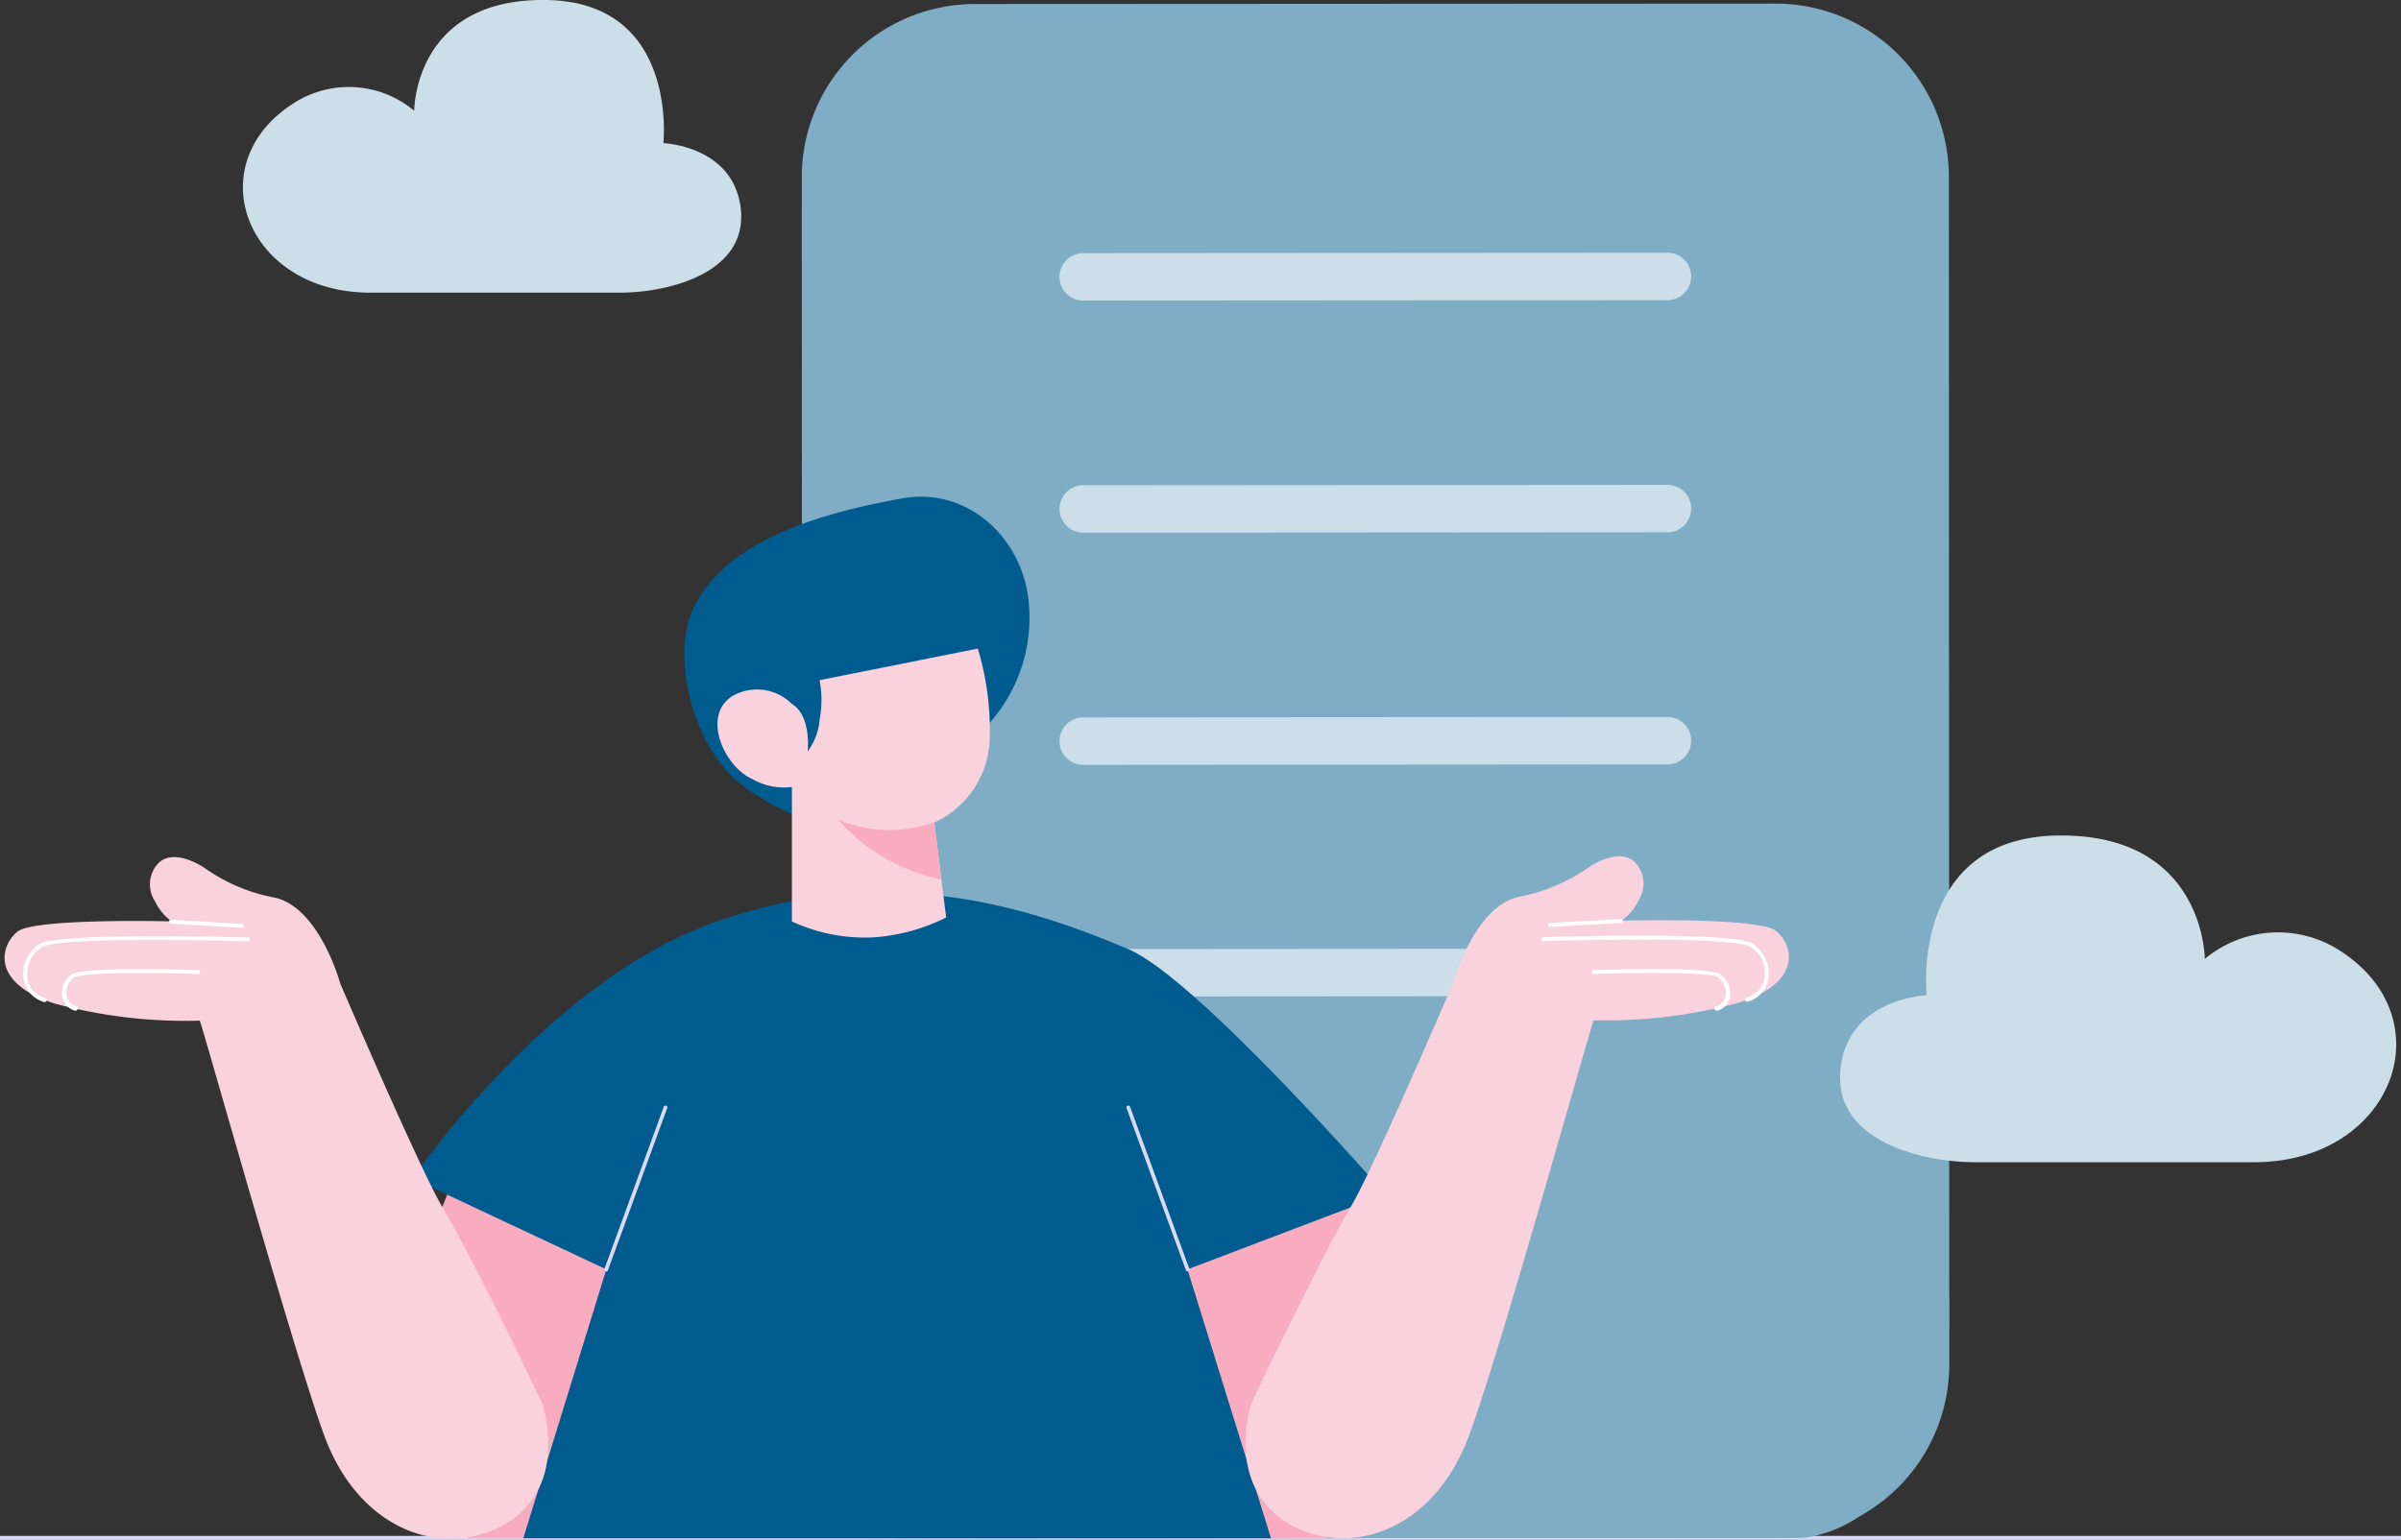 <svg id="No_notifcations" data-name="No notifcations" xmlns="http://www.w3.org/2000/svg" width="309.011" height="198.242" viewBox="0 0 309.011 198.242">
  <rect x="0" y="0" width="309.011" height="198.242" fill="#333333" stroke="none"/>
  <path id="Vector" d="M309.011,0V.51H0V0Z" transform="translate(0 197.732)" fill="#dadaf7"/>
  <g id="Group" transform="translate(103.189 0.465)">
    <path id="Vector-2" data-name="Vector" d="M22.3,197.574A22.3,22.3,0,0,1,.052,175.326L0,22.3A22.3,22.3,0,0,1,22.246.052L125.386,0a22.3,22.3,0,0,1,22.246,22.246l.052,153.028a22.334,22.334,0,0,1-22.246,22.248Z" transform="translate(0 0)" fill="#7fadc6" opacity="0.998"/>
    <g id="Group-2" data-name="Group" transform="translate(33.01 32.072)">
      <path id="Vector-3" data-name="Vector" d="M2.974,6.16a3.055,3.055,0,0,1,0-6.108L78.317,0a3.055,3.055,0,0,1,0,6.108Z" transform="translate(0.162 0)" fill="#ccdee8"/>
      <path id="Vector-4" data-name="Vector" d="M2.974,6.16a3.055,3.055,0,0,1,0-6.108L78.317,0a3.055,3.055,0,0,1,0,6.108Z" transform="translate(0.162 29.883)" fill="#ccdee8"/>
      <path id="Vector-5" data-name="Vector" d="M2.974,6.16a3.055,3.055,0,0,1,0-6.108L78.317,0a3.055,3.055,0,0,1,0,6.108Z" transform="translate(0.162 59.766)" fill="#ccdee8"/>
      <path id="Vector-6" data-name="Vector" d="M3.136,6.16a3.055,3.055,0,1,1,0-6.108L78.479,0a3.055,3.055,0,0,1,0,6.108Z" transform="translate(0 89.597)" fill="#ccdee8"/>
    </g>
    <g id="Group-3" data-name="Group" transform="translate(3.259 159.85)">
      <path id="Vector-7" data-name="Vector" d="M5.549,2.189a7.469,7.469,0,0,1-3-.516A7.469,7.469,0,0,1,0,0,16.794,16.794,0,0,0,8.247,2.189Z" transform="translate(0 35.533)" fill="#7fadc6" opacity="0.533"/>
      <path id="Vector-8" data-name="Vector" d="M135.324,0a42.753,42.753,0,0,1,.9,8.654c0,14.255-7.155,26.116-16.581,28.567a9.511,9.511,0,0,1-2.889.458L0,37.73c11.128,0,20.13-12.988,20.13-29.025a39.628,39.628,0,0,0-.9-8.654L96.916,0h38.408Z" transform="translate(8.196 0)" fill="#7fadc6"/>
    </g>
  </g>
  <path id="Vector-9" data-name="Vector" d="M17.264,42.058c-6.364,0-18.531-2.6-17.157-12.371,1.172-8.806,11.047-9.112,11.047-9.112S8.914.314,27.95,0C46.943-.3,46.941,15.89,46.941,15.89a14.691,14.691,0,0,1,16.9-1.374c14.4,8.705,7.435,27.542-10.535,27.542Z" transform="translate(236.818 107.566)" fill="#ccdee8"/>
  <path id="Vector-10" data-name="Vector" d="M16.387,37.678c-16.138,0-22.349-16.85-9.46-24.639A13.115,13.115,0,0,1,22.046,14.26S21.986-.248,39.042,0,54.111,18.431,54.111,18.431s8.815.305,9.927,8.144c1.221,8.757-9.724,11.1-15.375,11.1Z" transform="translate(31.263 0)" fill="#ccdee8"/>
  <g id="Group-4" data-name="Group" transform="translate(0.591 63.947)">
    <path id="Vector-11" data-name="Vector" d="M12.625,0,39.1,10.182,21.788,50.908H12.625L0,31.562Z" transform="translate(47.008 83.183)" fill="#f9acc0"/>
    <path id="Vector-12" data-name="Vector" d="M39.1,31.513l-12.625,19.4H17.31L0,10.182,26.473,0Z" transform="translate(143.631 83.183)" fill="#f9acc0"/>
    <path id="Vector-13" data-name="Vector" d="M24.94,48.521,0,36.812s1.935-2.842,5.345-6.975c6.77-8.095,19.294-21.07,33.8-26.116C61.039-3.915,78.856,1.685,92.093,7.284c8.858,3.717,33.091,31.562,33.091,31.562L99.73,48.521l10.75,34.615H14.254Z" transform="translate(52.505 50.952)" fill="#005b8e"/>
    <path id="Vector-14" data-name="Vector" d="M44.38,14.458a20.307,20.307,0,0,1-8.654,17.819L21.981,40.421S18.417,45,7.727,37.366C1.058,32.58-1.742,20.517,1.109,14.458,5.181,5.8,16.985,2.188,28.09.21,36.746-1.323,44.025,5.753,44.38,14.458Z" transform="translate(87.49 0)" fill="#005b8e"/>
    <path id="Vector-15" data-name="Vector" d="M1.937,6.108A6.351,6.351,0,0,1,9.576,7.127c2.546,1.527,2.036,6.108,2.036,6.108a7.873,7.873,0,0,0,1.533-4.072,13.676,13.676,0,0,0,0-5.091L33.508,0a36.468,36.468,0,0,1,1.529,11.707A12.233,12.233,0,0,1,27.909,22.4l1.526,12.218a24.489,24.489,0,0,1-9.165,2.55,22.347,22.347,0,0,1-10.69-2.036V17.819A8.144,8.144,0,0,1,4.489,16.8C.927,15.265-2.128,8.654,1.937,6.108Z" transform="translate(91.747 19.549)" fill="#f9d2dd"/>
    <path id="Vector-16" data-name="Vector" d="M.169,21.344a.228.228,0,0,1-.153-.305L7.653.167a.228.228,0,0,1,.3-.153A.228.228,0,0,1,8.1.32L.474,21.192c0,.1-.1.153-.2.153Z" transform="translate(77.179 78.385)" fill="#dadaf7"/>
    <path id="Vector-17" data-name="Vector" d="M69.3,70.533c3,12.016-4.582,16.647-10.793,17.157-6.1.553-13.483-3.156-17.2-12.777-3.666-9.621-15.783-53-16.19-53.86A64.585,64.585,0,0,1,6.484,18.864C-1.864,16.218-.54,11.382,1.649,9.6S21.5,8.275,21.5,8.275a7.037,7.037,0,0,1-2.178-2.647A3.96,3.96,0,0,1,19.78.793c1.316-1.324,3.556-.866,5.745.458A22.992,22.992,0,0,0,34.8,5.222c5.753,1.322,8.4,11.047,8.4,11.047S53.428,40.145,56.33,45.032C60.4,51.854,69.305,70.537,69.3,70.533Z" transform="translate(0 46.398)" fill="#f9d2dd"/>
    <path id="Vector-18" data-name="Vector" d="M7.659,21.2.022.327A.215.215,0,0,1,.174.022.215.215,0,0,1,.48.174L8.116,21.047a.215.215,0,0,1-.159.305H7.912a.28.28,0,0,1-.254-.153Z" transform="translate(144.372 78.377)" fill="#dadaf7"/>
    <path id="Vector-19" data-name="Vector" d="M13.589,45.032c2.9-4.887,13.134-28.763,13.134-28.763s2.647-9.724,8.4-11.047A22.992,22.992,0,0,0,44.39,1.251C46.579-.073,48.819-.531,50.143.793A3.96,3.96,0,0,1,50.6,5.629a7.037,7.037,0,0,1-2.189,2.647S66.077,7.818,68.266,9.6s3.511,6.618-4.84,9.264A65.2,65.2,0,0,1,44.794,21.1c-.406.86-12.47,44.238-16.19,53.86s-11.1,13.33-17.2,12.777C5.3,87.232-2.289,82.6.655,70.585c0,0,8.862-18.679,12.934-25.553Z" transform="translate(159.72 46.297)" fill="#f9d2dd"/>
    <path id="Vector-20" data-name="Vector" d="M2.726,8.482a3.7,3.7,0,0,1-2.7-3.109A4.6,4.6,0,0,1,2.115,1C4.713-.528,27.976.138,28.99.183a.241.241,0,0,1,.247.245.273.273,0,0,1-.254.254C20.638.428,4.354.235,2.421,1.407A4.171,4.171,0,0,0,.537,5.277a3.12,3.12,0,0,0,2.341,2.7.228.228,0,0,1,.153.305.26.26,0,0,1-.254.2Z" transform="translate(2.385 56.578)" fill="#fff"/>
    <path id="Vector-21" data-name="Vector" d="M1.7,5.353A2.275,2.275,0,0,1,.02,3.369,2.842,2.842,0,0,1,1.342.619C2.869-.3,16,.06,17.532.11a.241.241,0,0,1,.254.256.273.273,0,0,1-.254.254c-5.8-.2-14.814-.2-15.884.409A2.425,2.425,0,0,0,.572,3.268,1.744,1.744,0,0,0,1.9,4.794a.228.228,0,0,1,.153.305c-.1.2-.2.254-.305.254Z" transform="translate(7.383 60.825)" fill="#fff"/>
    <path id="Vector-22" data-name="Vector" d="M.254.51A.273.273,0,0,1,0,.254.241.241,0,0,1,.254,0L9.368.51a.273.273,0,0,1,.254.254c.054.1-.052.256-.2.256Z" transform="translate(21.147 54.471)" fill="#fff"/>
    <path id="Vector-23" data-name="Vector" d="M26.218,8.3a.247.247,0,0,1,.153-.305,3.12,3.12,0,0,0,2.341-2.7,3.935,3.935,0,0,0-1.883-3.87C24.844.256,8.553.458.254.714A.241.241,0,0,1,0,.458.241.241,0,0,1,.254.2c.968-.052,24.284-.763,26.879.815A4.6,4.6,0,0,1,29.221,5.4a3.636,3.636,0,0,1-2.7,3.1h-.052a.26.26,0,0,1-.254-.2Z" transform="translate(197.797 56.508)" fill="#fff"/>
    <path id="Vector-24" data-name="Vector" d="M15.733,5.116a.247.247,0,0,1,.153-.305A1.8,1.8,0,0,0,17.2,3.284a2.425,2.425,0,0,0-1.075-2.24C15.07.381,6.06.429.255.644A.241.241,0,0,1,0,.381.241.241,0,0,1,.255.128C1.732.076,14.866-.33,16.444.644a2.939,2.939,0,0,1,1.324,2.75,2.275,2.275,0,0,1-1.679,1.984c-.052-.052-.052-.052-.1-.052a.26.26,0,0,1-.256-.211Z" transform="translate(204.314 60.809)" fill="#fff"/>
    <path id="Vector-25" data-name="Vector" d="M0,.764A.241.241,0,0,1,.254.51L9.368,0a.241.241,0,0,1,.254.254.241.241,0,0,1-.254.254L.254,1.019A.241.241,0,0,1,0,.764Z" transform="translate(198.612 54.37)" fill="#fff"/>
    <path id="Vector-26" data-name="Vector" d="M12.371.357l.916,7.329A24.187,24.187,0,0,1,0,0,17.183,17.183,0,0,0,12.524.254c.161-.049.254-.1.406-.153-.357.153-.559.256-.559.256Z" transform="translate(107.283 41.591)" fill="#f9acc0"/>
  </g>
</svg>
